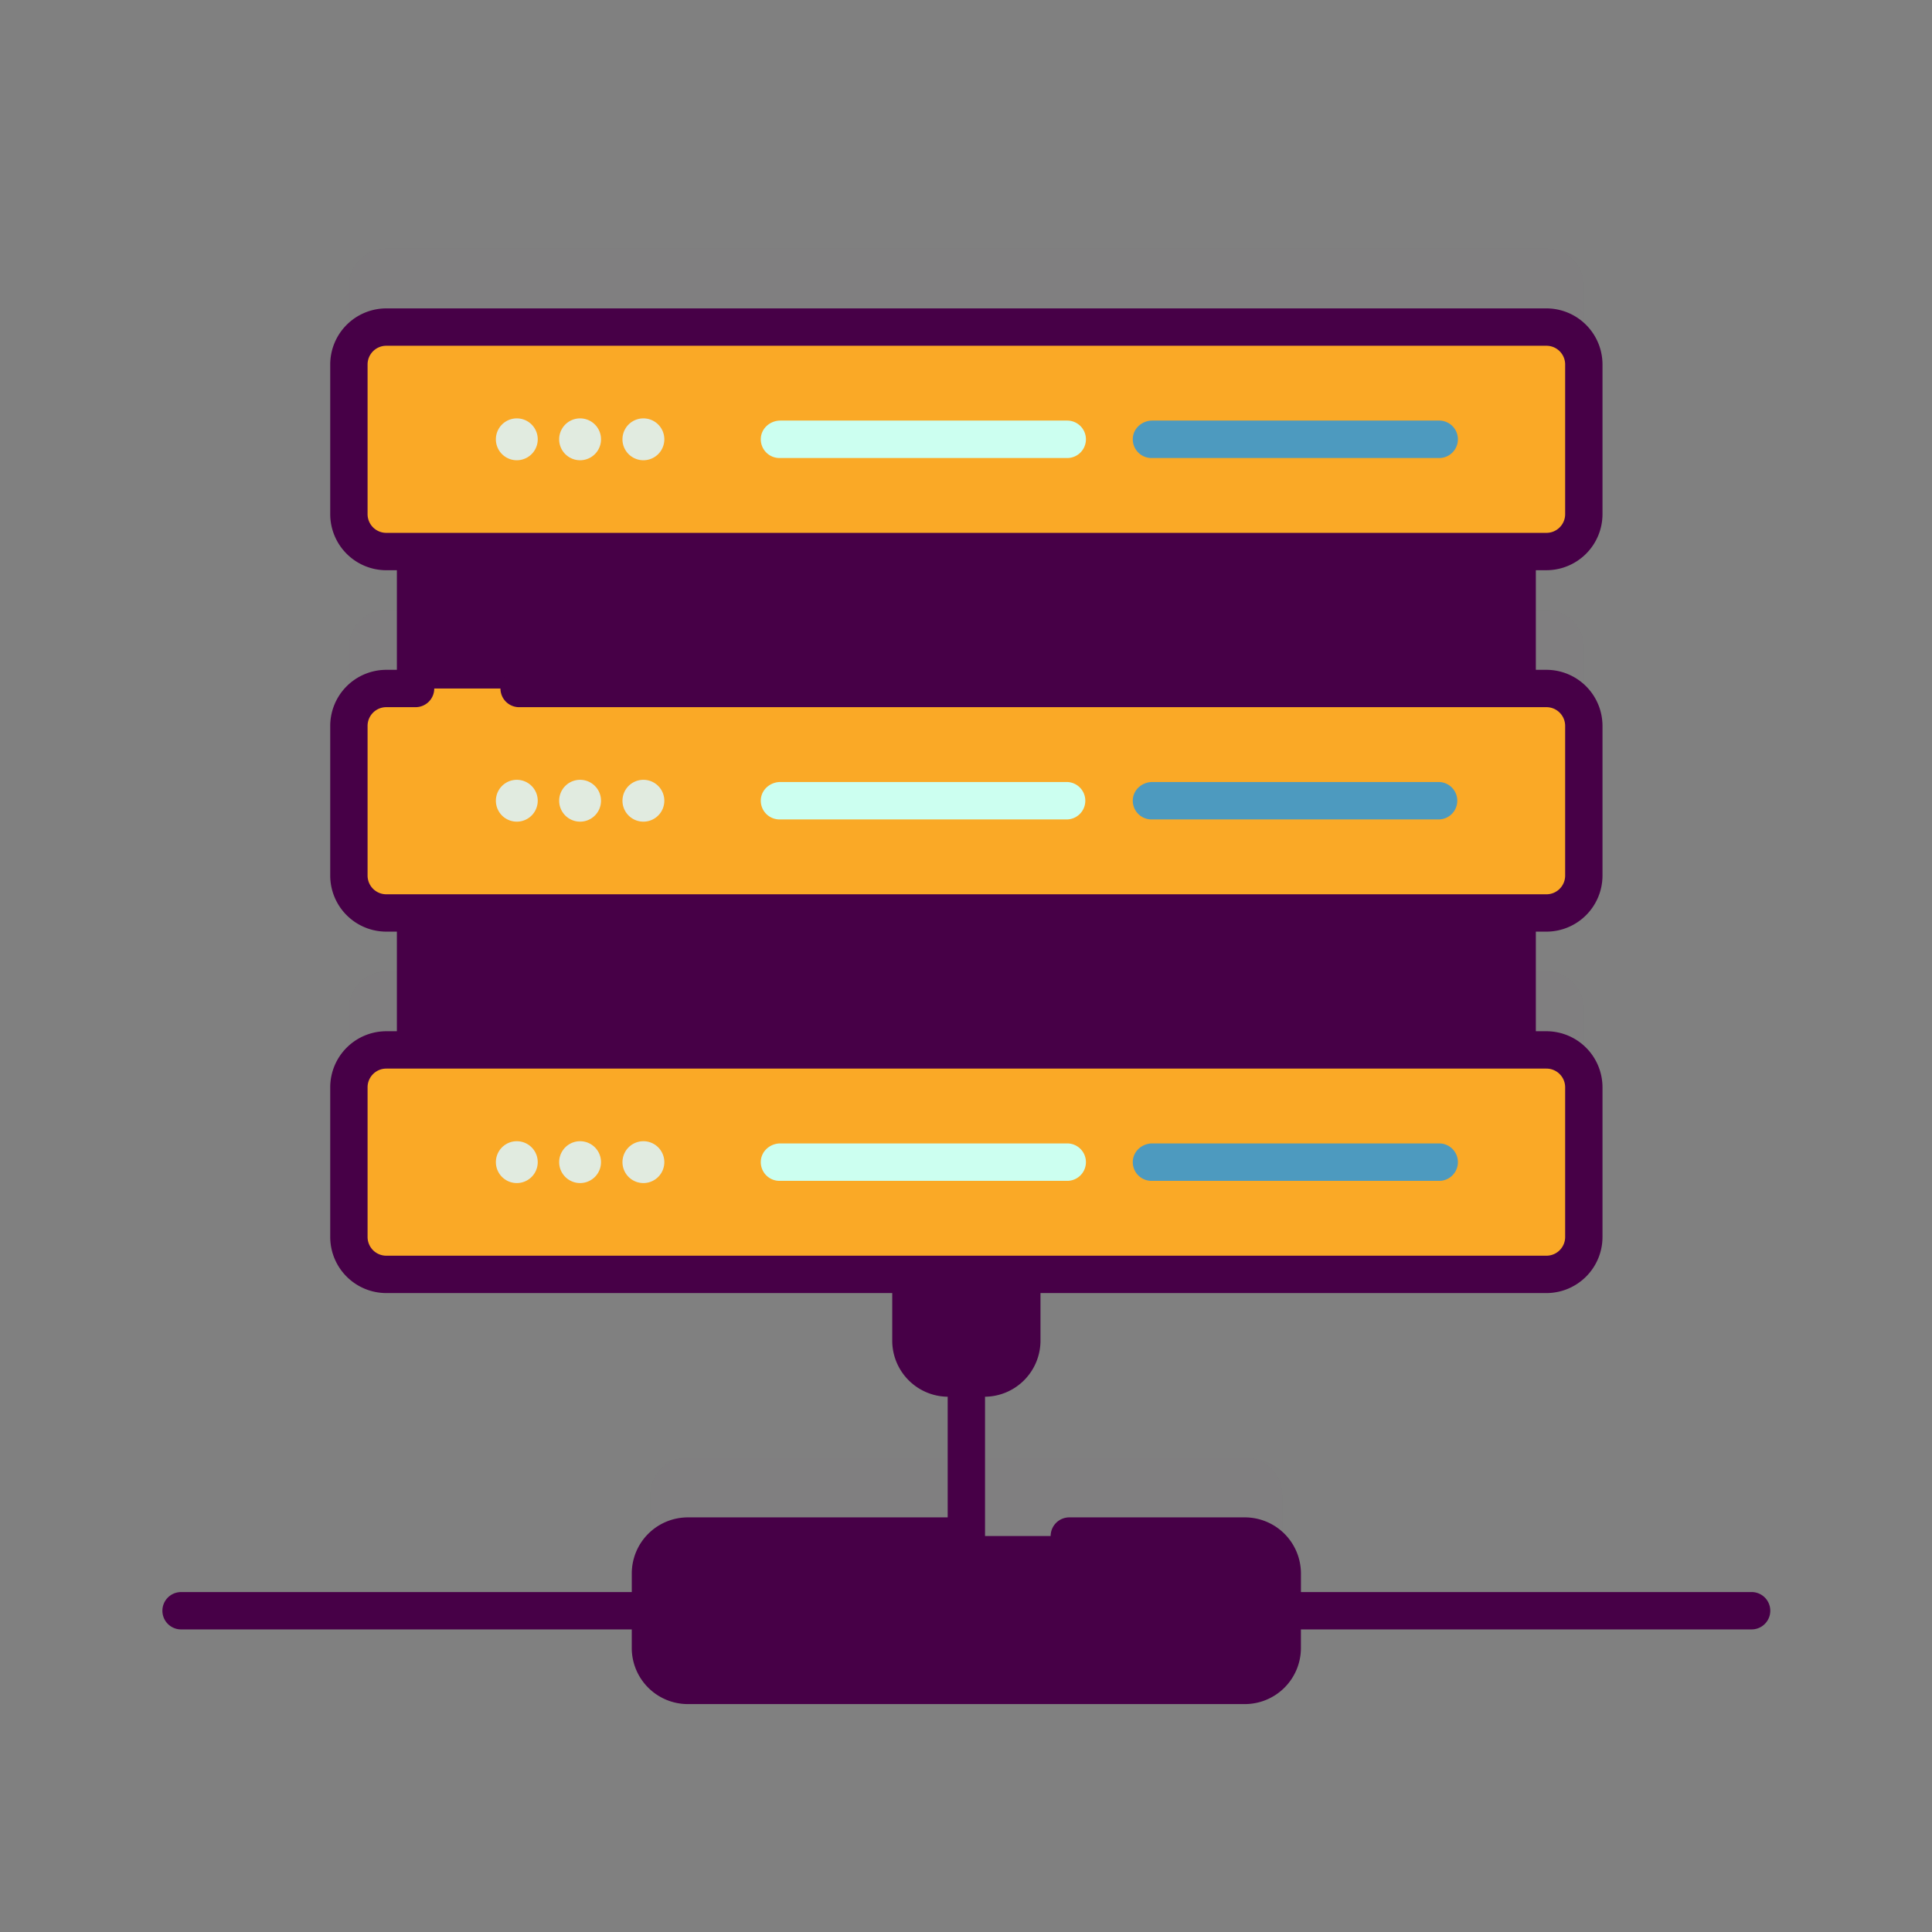 <svg width="94" height="94" viewBox="0 0 94 94" fill="none" xmlns="http://www.w3.org/2000/svg"><rect x="0" y="0" width="94" height="94" fill="#808080" stroke="none"/><g opacity=".1" fill="#470047"><path opacity=".1" d="M75.242 12.098H18.795a1.819 1.819 0 00-1.82 1.82V21.2c0 1.004.815 1.819 1.82 1.819H75.24a1.819 1.819 0 001.82-1.82v-7.283a1.819 1.819 0 00-1.82-1.819zM75.24 29.683H18.795a1.819 1.819 0 00-1.819 1.819v7.283c0 1.005.814 1.819 1.819 1.819h56.447a1.819 1.819 0 001.819-1.819v-7.283a1.819 1.819 0 00-1.82-1.82zM75.24 47.267H18.795a1.819 1.819 0 00-1.819 1.819v7.283c0 1.005.814 1.82 1.819 1.82h56.447a1.819 1.819 0 001.819-1.82v-7.283a1.819 1.819 0 00-1.82-1.82zM60.569 70.92H33.465a1.819 1.819 0 00-1.819 1.819v3.629c0 1.005.815 1.819 1.82 1.819h27.102a1.819 1.819 0 001.819-1.82V72.74a1.82 1.82 0 00-1.82-1.82z"/></g><path d="M49.715 60.32v4.91a1.818 1.818 0 01-1.82 1.82H46.14a1.818 1.818 0 01-1.82-1.82v-4.91h5.396z" fill="#470047"/><path d="M44.32 60.32h5.395v3.926H44.32V60.32z" fill="#470047"/><path d="M20.22 24.347h53.596v29.587H20.219V24.347z" fill="#470047"/><path d="M20.22 24.347h53.596v5.07H20.219v-5.07zM20.22 36.08h53.596V47H20.219V36.08z" fill="#470047"/><path d="M75.24 26.835H18.795a1.819 1.819 0 01-1.819-1.82v-7.282c0-1.005.814-1.82 1.82-1.82H75.24c1.004 0 1.819.815 1.819 1.82v7.283a1.819 1.819 0 01-1.82 1.819z" fill="#FAA926"/><path d="M25.145 22.393a1.018 1.018 0 100-2.037 1.018 1.018 0 000 2.037zM28.224 22.393a1.018 1.018 0 100-2.037 1.018 1.018 0 000 2.037zM31.304 22.393a1.018 1.018 0 100-2.037 1.018 1.018 0 000 2.037z" fill="#E1EBE0"/><path d="M51.924 20.463H37.966c-.475 0-.9.348-.946.822a.911.911 0 00.907 1h13.997a.911.911 0 000-1.822z" fill="#CCFFF0"/><path d="M70.022 20.463H56.065c-.476 0-.9.348-.946.822a.911.911 0 00.907 1h13.996a.911.911 0 000-1.822z" fill="#4D9ABF"/><path d="M75.24 44.42H18.795a1.819 1.819 0 01-1.819-1.82v-7.283c0-1.005.814-1.819 1.82-1.819H75.24c1.004 0 1.819.814 1.819 1.819V42.6a1.819 1.819 0 01-1.82 1.82z" fill="#FAA926"/><path d="M25.145 39.977a1.018 1.018 0 100-2.036 1.018 1.018 0 000 2.036zM28.224 39.977a1.018 1.018 0 100-2.036 1.018 1.018 0 000 2.036zM31.304 39.977a1.018 1.018 0 100-2.036 1.018 1.018 0 000 2.036z" fill="#E1EBE0"/><path d="M51.924 38.048H37.966c-.475 0-.9.348-.946.821a.911.911 0 00.907 1h13.997a.911.911 0 000-1.821z" fill="#CCFFF0"/><path d="M70.022 38.048H56.065c-.476 0-.9.348-.946.821a.911.911 0 00.907 1h13.996a.911.911 0 000-1.821z" fill="#4D9ABF"/><path d="M75.24 62.004H18.795a1.819 1.819 0 01-1.819-1.82v-7.282c0-1.005.814-1.82 1.82-1.82H75.24c1.004 0 1.819.815 1.819 1.82v7.283a1.819 1.819 0 01-1.82 1.819z" fill="#FAA926"/><path d="M25.145 57.561a1.018 1.018 0 100-2.036 1.018 1.018 0 000 2.036zM28.224 57.561a1.018 1.018 0 100-2.036 1.018 1.018 0 000 2.036zM31.304 57.561a1.018 1.018 0 100-2.036 1.018 1.018 0 000 2.036z" fill="#E1EBE0"/><path d="M51.924 55.632H37.966c-.475 0-.9.348-.946.822a.911.911 0 00.907 1h13.997a.911.911 0 000-1.822z" fill="#CCFFF0"/><path d="M70.022 55.632H56.065c-.476 0-.9.348-.946.822a.911.911 0 00.907 1h13.996a.911.911 0 000-1.822z" fill="#4D9ABF"/><path d="M60.569 82.002H33.467a1.819 1.819 0 01-1.82-1.819v-3.629c0-1.005.815-1.819 1.82-1.819h27.102c1.004 0 1.819.814 1.819 1.82v3.628a1.82 1.82 0 01-1.82 1.82z" fill="#470047"/><path d="M85.224 77.46H63.296v-.906a2.73 2.73 0 00-2.727-2.727h-8.542a.908.908 0 100 1.817h8.541c.503 0 .91.408.91.91v3.63c0 .502-.407.91-.91.91H33.466a.911.911 0 01-.91-.91v-3.63c0-.502.408-.91.91-.91h13.551a.908.908 0 00.909-.909v-6.778a2.73 2.73 0 002.698-2.726v-2.318h24.617a2.73 2.73 0 002.727-2.728v-7.283a2.73 2.73 0 00-2.727-2.728h-.516v-4.846h.516a2.73 2.73 0 002.727-2.727v-7.284a2.73 2.73 0 00-2.727-2.727h-.516v-4.847h.516a2.73 2.73 0 002.727-2.727v-7.283a2.73 2.73 0 00-2.727-2.728H18.794a2.73 2.73 0 00-2.727 2.728v7.283a2.73 2.73 0 002.727 2.728h.516v4.846h-.516a2.73 2.73 0 00-2.727 2.727v7.284a2.73 2.73 0 002.727 2.727h.516v4.846h-.516a2.73 2.73 0 00-2.727 2.728v7.283a2.73 2.73 0 002.727 2.728h24.617v2.318a2.73 2.73 0 002.698 2.726v5.87H33.466a2.73 2.73 0 00-2.727 2.728v.906H8.81a.908.908 0 100 1.817h21.928v.906a2.73 2.73 0 002.728 2.727h27.102a2.73 2.73 0 002.727-2.727v-.906h21.928a.908.908 0 100-1.818zm-67.34-52.444v-7.283c0-.502.408-.91.91-.91h56.447c.502 0 .91.408.91.91v7.283c0 .502-.408.91-.91.91H18.794a.911.911 0 01-.91-.91zm0 17.585v-7.284c0-.502.408-.91.91-.91h1.425a.908.908 0 00.909-.909V27.744h51.78v4.846h-47.68a.909.909 0 000 1.817h50.013c.502 0 .91.408.91.91v7.284c0 .502-.408.91-.91.91H18.794a.912.912 0 01-.91-.91zm3.243 2.727h51.78v4.846h-51.78v-4.846zm-3.243 14.857v-7.283c0-.502.408-.91.91-.91h56.447c.502 0 .91.408.91.91v7.283c0 .502-.408.91-.91.91H18.794a.911.911 0 01-.91-.91zm27.344 5.046v-2.318h3.58v2.318c0 .502-.41.91-.911.91h-1.759a.912.912 0 01-.91-.91z" fill="#470047"/></svg>